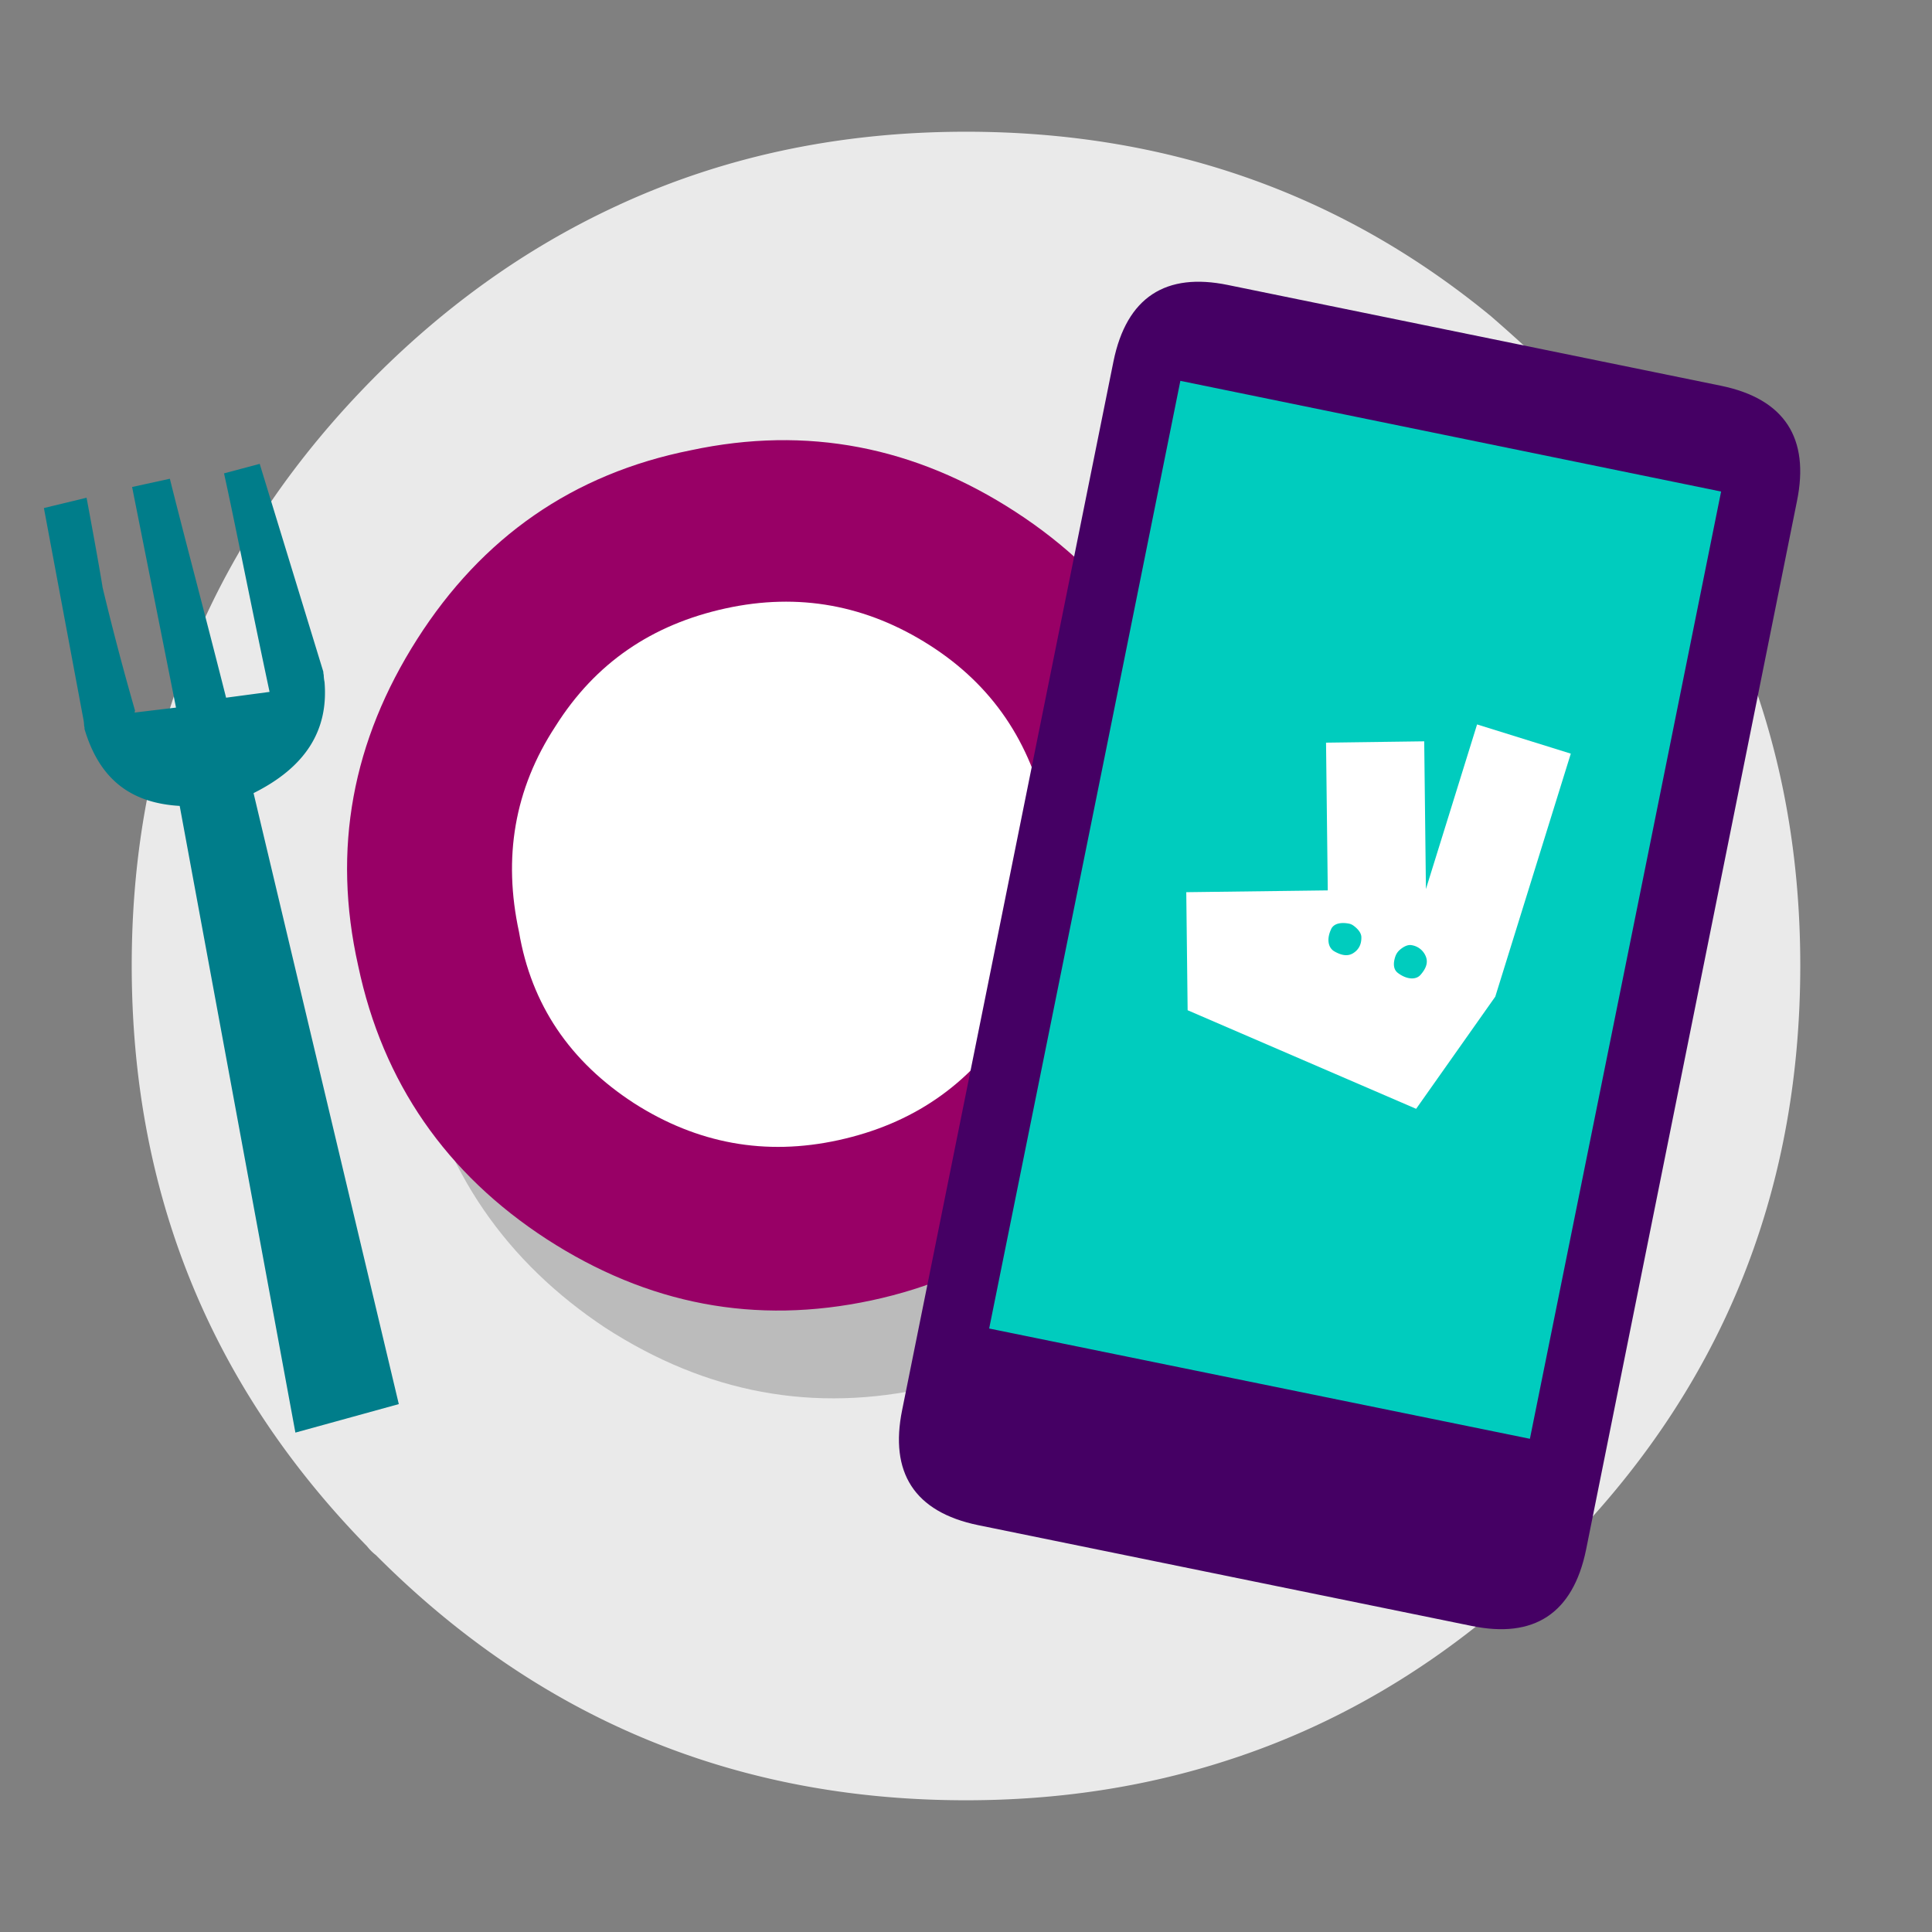 <svg xmlns="http://www.w3.org/2000/svg" width="88" height="88" fill="none" viewBox="0 0 88 88"><rect x="0" y="0" width="88" height="88" fill="#808080" stroke="none"/><path fill="#EAEAEA" fill-rule="evenodd" d="M27.894 9.47c-3.926 1.845-7.515 4.394-10.77 7.646C9.707 24.56 6 33.513 6 43.975 6 54.302 9.574 63.12 16.72 70.432a2.295 2.295 0 0 0 0.403 0.402C24.54 78.278 33.498 82 44 82c4.195 0 8.154-0.603 11.878-1.81 5.537-1.778 10.537-4.896 14.999-9.356C78.293 63.457 82 54.504 82 43.974c0-10.461-3.707-19.414-11.123-26.858a75.616 75.616 0 0 0-2.97-2.716C61.096 8.8 53.127 6 44 6c-5.838 0-11.207 1.157-16.106 3.47" clip-rule="evenodd"/><path fill="#000" fill-opacity=".2" d="M21.715 33.04c-2.953 4.628-3.887 9.558-2.672 14.959 1.121 5.325 4.018 9.483 8.521 12.475 4.597 2.973 9.493 3.914 14.782 2.71 5.288-1.13 9.493-4.046 12.464-8.6 2.971-4.535 3.887-9.559 2.691-14.884-1.121-5.325-4.018-9.558-8.615-12.531-4.597-2.973-9.493-3.914-14.781-2.71-5.382 1.129-9.512 3.97-12.39 8.58z"/><path fill="#980066" d="M19.005 29.107c-2.952 4.629-3.887 9.559-2.69 14.884 1.12 5.325 4.017 9.483 8.595 12.456 4.597 2.973 9.493 3.914 14.782 2.785 5.288-1.129 9.418-4.046 12.39-8.58 2.952-4.63 3.886-9.56 2.765-14.884-1.121-5.325-4.017-9.484-8.596-12.457-4.578-2.973-9.493-3.933-14.781-2.803-5.382 1.072-9.512 3.97-12.465 8.599z"/><path fill="#fff" d="M28.891 50.257c2.86 1.825 5.961 2.408 9.306 1.674 3.345-0.734 5.924-2.484 7.812-5.381 1.812-2.88 2.392-6.003 1.663-9.371-0.729-3.368-2.467-5.965-5.326-7.79-2.86-1.825-5.961-2.409-9.306-1.675-3.345 0.734-5.924 2.484-7.737 5.363-1.887 2.879-2.392 6.003-1.663 9.37 0.56 3.312 2.317 5.909 5.251 7.81z"/><path fill="#007D8A" d="M6.149 32.362a129.862 129.862 0 0 1-1.477-5.607c-0.018-0.15-0.261-1.581-0.729-4.084L2 23.141l1.794 9.597a1.866 1.866 0 0 1 0.037 0.32c0.019 0.075 0.019 0.075 0.019 0.15 0.673 2.259 2.074 3.369 4.335 3.5l5.27 28.545 4.71-1.298-6.616-27.83c2.336-1.166 3.42-2.822 3.233-5.061a1.865 1.865 0 0 1-0.037-0.32c-0.019-0.075-0.019-0.15-0.019-0.15l-2.897-9.466-1.625 0.433c0.504 2.277 1.14 5.57 2.074 9.954l-1.98 0.264c-1.066-4.215-1.944-7.49-2.561-9.973l-1.72 0.376 2 10.048-1.887 0.226 0.019-0.094zM57.763 36.012l6.334-8.41-0.261-6.248-6.896 9.126c-0.056 0.245-0.018 0.565-0.056 0.81 0.112 1.768 0.374 3.255 0.879 4.722z"/><path fill="#007D8A" d="M57.763 36.012c0.58 1.543 1.55 2.86 2.803 4.008l0.112 18.967 4.541-0.15L64.191 27.6l-6.428 8.411zm5.924-21.055c-4.485 3.838-6.746 9.032-6.765 15.542l6.97-9.126-0.205-6.416z"/><path fill="#450064" fill-rule="evenodd" d="M81.85 22.822c0.58-2.841-0.541-4.648-3.456-5.25L55.93 12.981c-2.821-0.583-4.615 0.546-5.213 3.481l-9.624 47.756c-0.58 2.842 0.542 4.648 3.457 5.25l22.48 4.591c2.822 0.584 4.616-0.545 5.215-3.48l9.605-47.757z" clip-rule="evenodd"/><path fill="#00CCBE" fill-rule="evenodd" d="M75.067 38.891l-24.63-5.024 3.327-16.52 24.63 5.042-3.327 16.502zm0 0l-24.63-5.024-5.382 26.645 24.63 5.023 5.382-26.644z" clip-rule="evenodd"/><path fill="#fff" fill-rule="evenodd" d="M54.095 46.015l10.408 4.49 3.605-5.109 3.44-11.069-4.269-1.33-2.33 7.499-0.078-6.73-4.472 0.06 0.079 6.73-6.445 0.082 0.062 5.377zm9.465-2.46a0.69 0.69 0 0 1 0.205-0.295c0.126-0.109 0.33-0.243 0.523-0.21a0.832 0.832 0 0 1 0.666 0.542c0.103 0.29-0.03 0.558-0.25 0.81-0.22 0.253-0.655 0.204-1.034-0.087-0.257-0.196-0.184-0.55-0.11-0.76zm-2.137-1.489c-0.21-0.038-0.636-0.07-0.793 0.254h0.003c-0.211 0.438-0.147 0.846 0.146 1.014 0.293 0.168 0.589 0.246 0.851 0.085 0.263-0.162 0.388-0.412 0.378-0.74-0.007-0.23-0.229-0.423-0.362-0.52a0.537 0.537 0 0 0-0.223-0.093z" clip-rule="evenodd"/></svg>